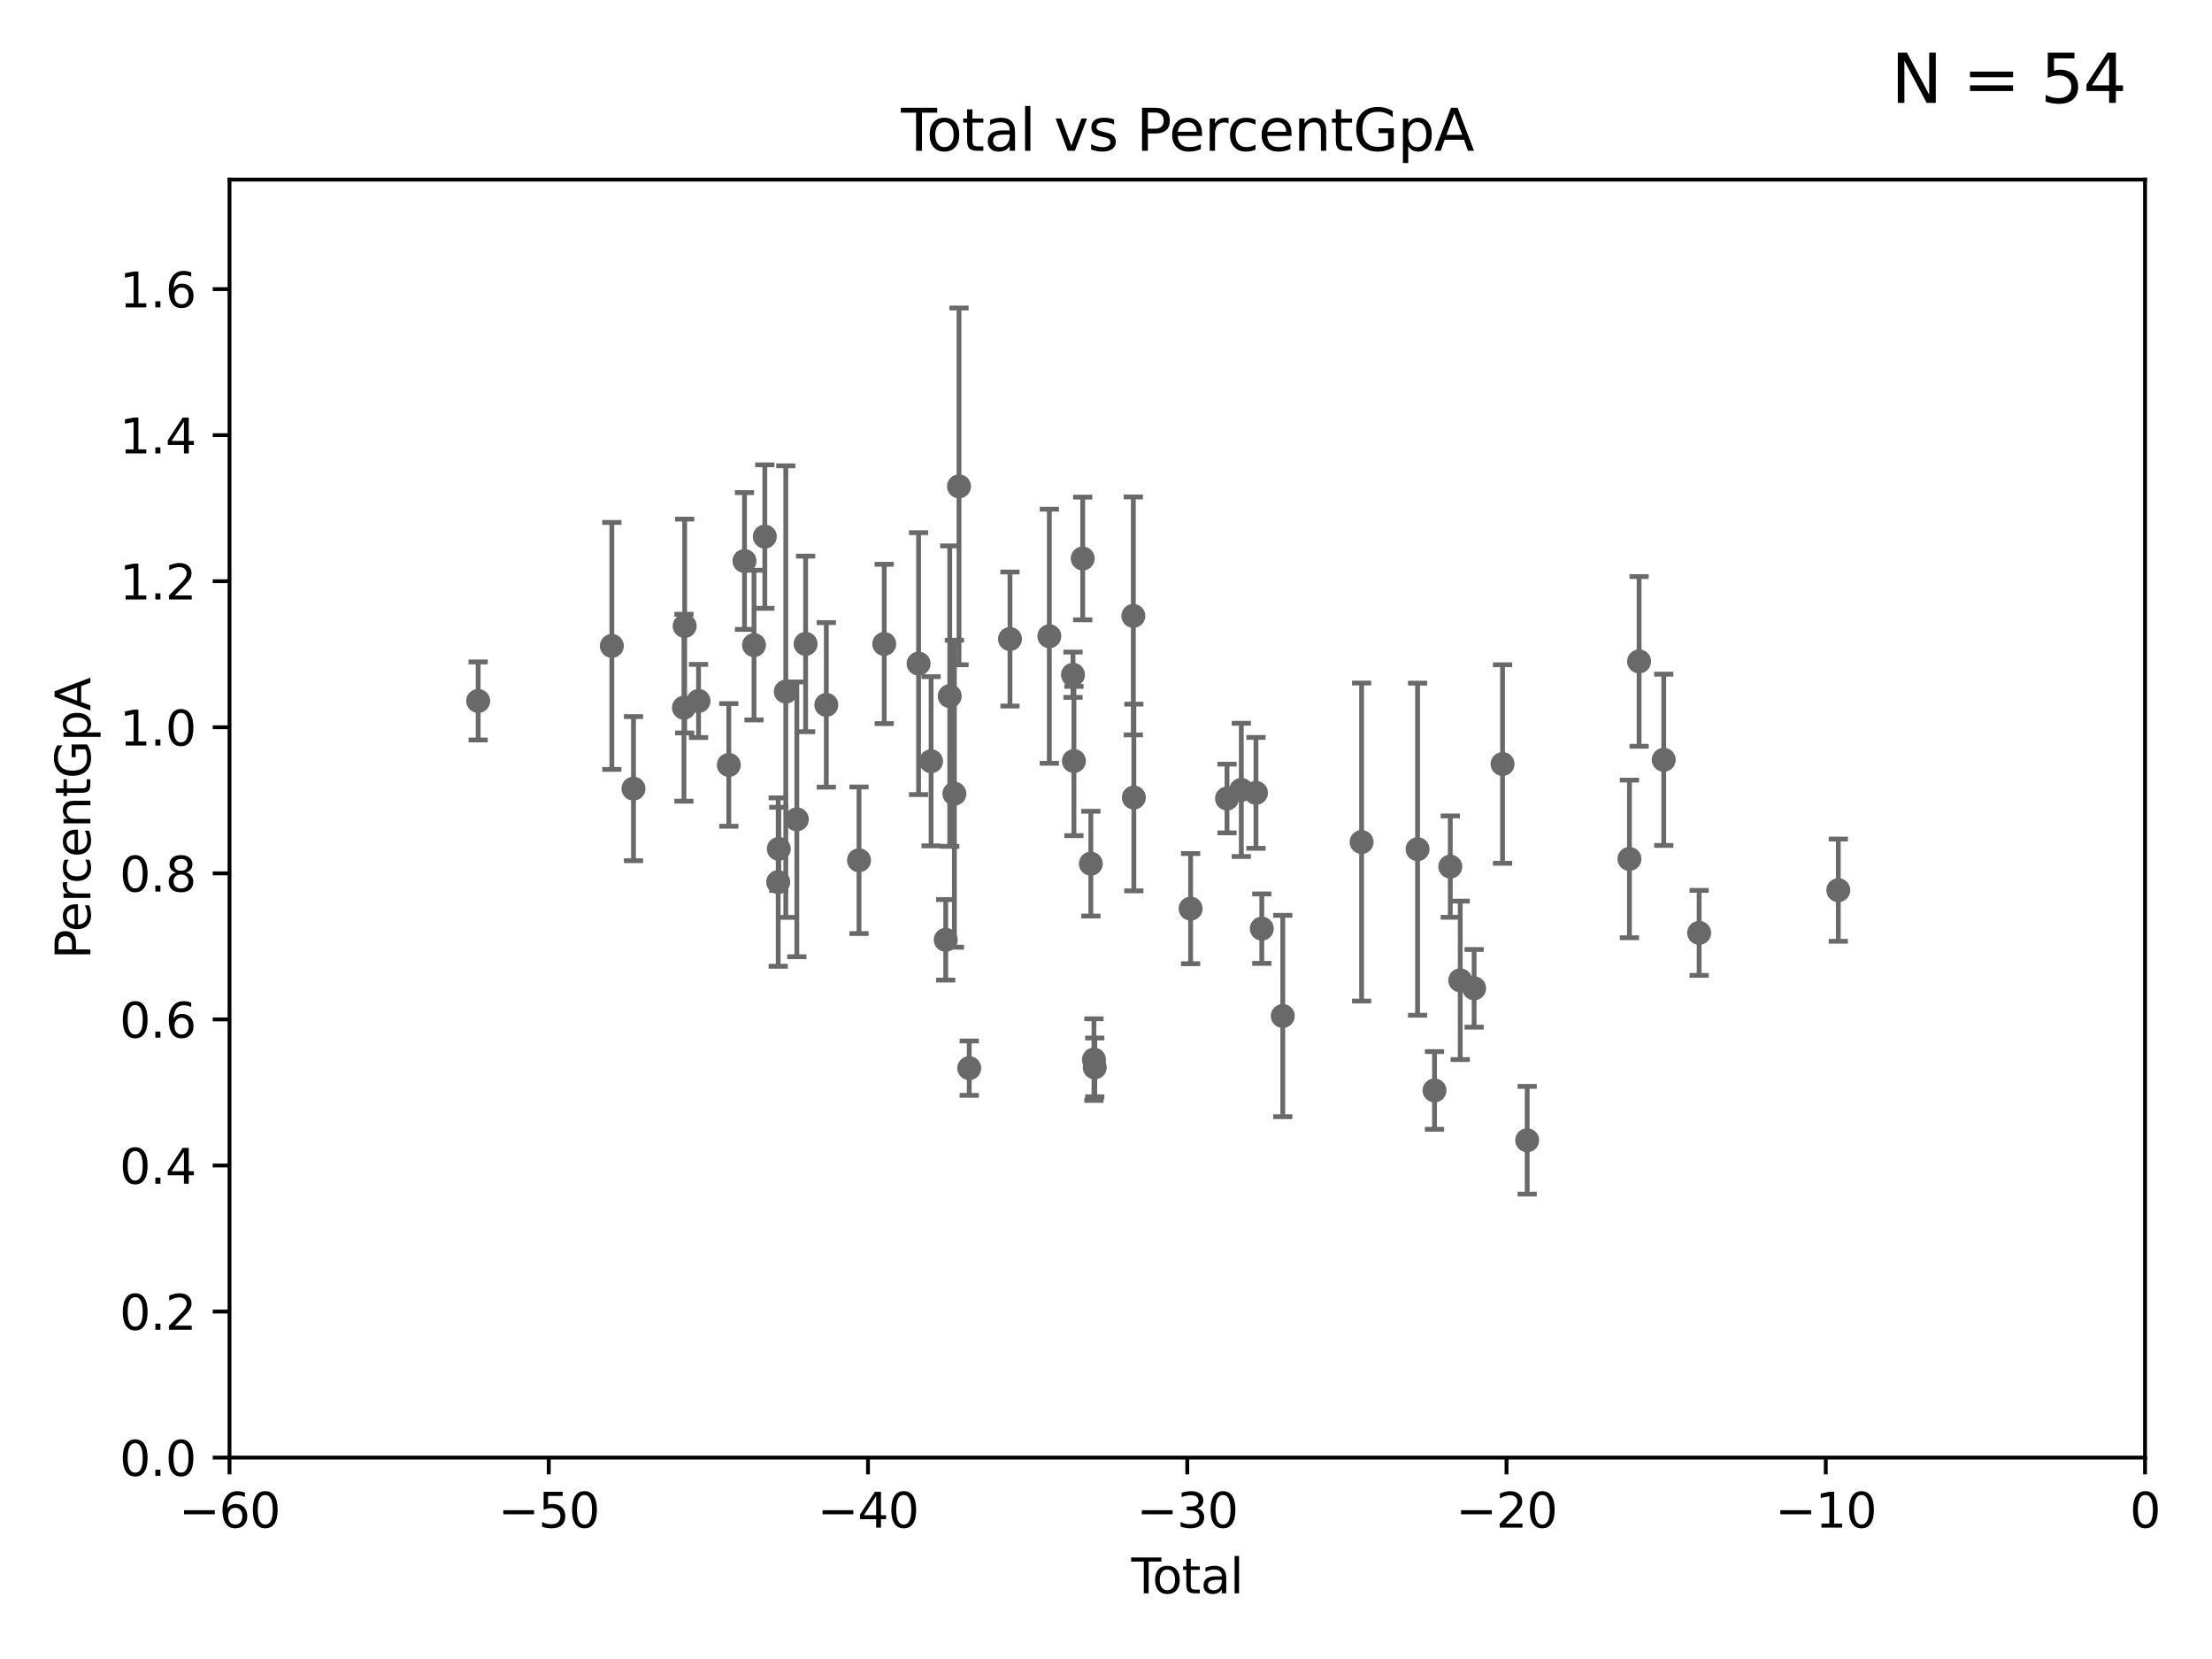 <?xml version="1.0" encoding="utf-8" standalone="no"?>
<!DOCTYPE svg PUBLIC "-//W3C//DTD SVG 1.1//EN"
  "http://www.w3.org/Graphics/SVG/1.1/DTD/svg11.dtd">
<svg xmlns:xlink="http://www.w3.org/1999/xlink" width="460.8pt" height="345.6pt" viewBox="0 0 460.8 345.6" xmlns="http://www.w3.org/2000/svg" version="1.1">
 <defs>
  <style type="text/css">*{stroke-linejoin: round; stroke-linecap: butt}</style>
 </defs>
 <g id="figure_1">
  <g id="patch_1">
   <path d="M 0 345.6 
L 460.8 345.6 
L 460.8 0 
L 0 0 
z
" style="fill: #ffffff"/>
  </g>
  <g id="axes_1">
   <g id="patch_2">
    <path d="M 47.81 303.64 
L 446.85 303.64 
L 446.85 37.411 
L 47.81 37.411 
z
" style="fill: #ffffff"/>
   </g>
   <g id="PathCollection_1">
    <defs>
     <path id="mf6398191bd" d="M 0 1.118 
C 0.297 1.118 0.581 1 0.791 0.791 
C 1 0.581 1.118 0.297 1.118 0 
C 1.118 -0.297 1 -0.581 0.791 -0.791 
C 0.581 -1 0.297 -1.118 0 -1.118 
C -0.297 -1.118 -0.581 -1 -0.791 -0.791 
C -1 -0.581 -1.118 -0.297 -1.118 0 
C -1.118 0.297 -1 0.581 -0.791 0.791 
C -0.581 1 -0.297 1.118 0 1.118 
z
" style="stroke: #696969"/>
    </defs>
    <g clip-path="url(#p5befcfcdd3)">
     <use xlink:href="#mf6398191bd" x="99.609" y="146.023" style="fill: #696969; stroke: #696969"/>
     <use xlink:href="#mf6398191bd" x="218.597" y="132.539" style="fill: #696969; stroke: #696969"/>
     <use xlink:href="#mf6398191bd" x="223.525" y="140.558" style="fill: #696969; stroke: #696969"/>
     <use xlink:href="#mf6398191bd" x="223.717" y="158.536" style="fill: #696969; stroke: #696969"/>
     <use xlink:href="#mf6398191bd" x="225.55" y="116.343" style="fill: #696969; stroke: #696969"/>
     <use xlink:href="#mf6398191bd" x="227.243" y="179.917" style="fill: #696969; stroke: #696969"/>
     <use xlink:href="#mf6398191bd" x="227.89" y="220.733" style="fill: #696969; stroke: #696969"/>
     <use xlink:href="#mf6398191bd" x="228.057" y="222.361" style="fill: #696969; stroke: #696969"/>
     <use xlink:href="#mf6398191bd" x="236.094" y="128.306" style="fill: #696969; stroke: #696969"/>
     <use xlink:href="#mf6398191bd" x="236.201" y="166.136" style="fill: #696969; stroke: #696969"/>
     <use xlink:href="#mf6398191bd" x="382.95" y="185.44" style="fill: #696969; stroke: #696969"/>
     <use xlink:href="#mf6398191bd" x="339.441" y="178.932" style="fill: #696969; stroke: #696969"/>
     <use xlink:href="#mf6398191bd" x="248.025" y="189.289" style="fill: #696969; stroke: #696969"/>
     <use xlink:href="#mf6398191bd" x="318.14" y="237.535" style="fill: #696969; stroke: #696969"/>
     <use xlink:href="#mf6398191bd" x="255.609" y="166.34" style="fill: #696969; stroke: #696969"/>
     <use xlink:href="#mf6398191bd" x="258.586" y="164.549" style="fill: #696969; stroke: #696969"/>
     <use xlink:href="#mf6398191bd" x="261.641" y="165.169" style="fill: #696969; stroke: #696969"/>
     <use xlink:href="#mf6398191bd" x="262.856" y="193.452" style="fill: #696969; stroke: #696969"/>
     <use xlink:href="#mf6398191bd" x="267.225" y="211.651" style="fill: #696969; stroke: #696969"/>
     <use xlink:href="#mf6398191bd" x="313.009" y="159.157" style="fill: #696969; stroke: #696969"/>
     <use xlink:href="#mf6398191bd" x="307.087" y="205.885" style="fill: #696969; stroke: #696969"/>
     <use xlink:href="#mf6398191bd" x="304.195" y="204.223" style="fill: #696969; stroke: #696969"/>
     <use xlink:href="#mf6398191bd" x="302.122" y="180.528" style="fill: #696969; stroke: #696969"/>
     <use xlink:href="#mf6398191bd" x="283.649" y="175.412" style="fill: #696969; stroke: #696969"/>
     <use xlink:href="#mf6398191bd" x="341.455" y="137.784" style="fill: #696969; stroke: #696969"/>
     <use xlink:href="#mf6398191bd" x="295.305" y="176.907" style="fill: #696969; stroke: #696969"/>
     <use xlink:href="#mf6398191bd" x="210.397" y="133.12" style="fill: #696969; stroke: #696969"/>
     <use xlink:href="#mf6398191bd" x="199.778" y="101.32" style="fill: #696969; stroke: #696969"/>
     <use xlink:href="#mf6398191bd" x="127.46" y="134.556" style="fill: #696969; stroke: #696969"/>
     <use xlink:href="#mf6398191bd" x="131.967" y="164.29" style="fill: #696969; stroke: #696969"/>
     <use xlink:href="#mf6398191bd" x="142.477" y="147.43" style="fill: #696969; stroke: #696969"/>
     <use xlink:href="#mf6398191bd" x="142.63" y="130.412" style="fill: #696969; stroke: #696969"/>
     <use xlink:href="#mf6398191bd" x="145.52" y="146.024" style="fill: #696969; stroke: #696969"/>
     <use xlink:href="#mf6398191bd" x="151.826" y="159.35" style="fill: #696969; stroke: #696969"/>
     <use xlink:href="#mf6398191bd" x="155.091" y="116.865" style="fill: #696969; stroke: #696969"/>
     <use xlink:href="#mf6398191bd" x="157.076" y="134.383" style="fill: #696969; stroke: #696969"/>
     <use xlink:href="#mf6398191bd" x="159.326" y="111.783" style="fill: #696969; stroke: #696969"/>
     <use xlink:href="#mf6398191bd" x="162.114" y="183.753" style="fill: #696969; stroke: #696969"/>
     <use xlink:href="#mf6398191bd" x="162.236" y="176.832" style="fill: #696969; stroke: #696969"/>
     <use xlink:href="#mf6398191bd" x="163.697" y="144.077" style="fill: #696969; stroke: #696969"/>
     <use xlink:href="#mf6398191bd" x="165.997" y="170.684" style="fill: #696969; stroke: #696969"/>
     <use xlink:href="#mf6398191bd" x="167.825" y="134.138" style="fill: #696969; stroke: #696969"/>
     <use xlink:href="#mf6398191bd" x="172.138" y="146.84" style="fill: #696969; stroke: #696969"/>
     <use xlink:href="#mf6398191bd" x="178.947" y="179.21" style="fill: #696969; stroke: #696969"/>
     <use xlink:href="#mf6398191bd" x="184.2" y="134.145" style="fill: #696969; stroke: #696969"/>
     <use xlink:href="#mf6398191bd" x="353.963" y="194.335" style="fill: #696969; stroke: #696969"/>
     <use xlink:href="#mf6398191bd" x="191.357" y="138.247" style="fill: #696969; stroke: #696969"/>
     <use xlink:href="#mf6398191bd" x="346.588" y="158.28" style="fill: #696969; stroke: #696969"/>
     <use xlink:href="#mf6398191bd" x="193.963" y="158.583" style="fill: #696969; stroke: #696969"/>
     <use xlink:href="#mf6398191bd" x="197.012" y="195.783" style="fill: #696969; stroke: #696969"/>
     <use xlink:href="#mf6398191bd" x="197.85" y="145.015" style="fill: #696969; stroke: #696969"/>
     <use xlink:href="#mf6398191bd" x="198.819" y="165.344" style="fill: #696969; stroke: #696969"/>
     <use xlink:href="#mf6398191bd" x="201.91" y="222.514" style="fill: #696969; stroke: #696969"/>
     <use xlink:href="#mf6398191bd" x="298.837" y="227.157" style="fill: #696969; stroke: #696969"/>
    </g>
   </g>
   <g id="matplotlib.axis_1">
    <g id="xtick_1">
     <g id="line2d_1">
      <defs>
       <path id="m20ddd82c49" d="M 0 0 
L 0 3.5 
" style="stroke: #000000; stroke-width: 0.8"/>
      </defs>
      <g>
       <use xlink:href="#m20ddd82c49" x="47.81" y="303.64" style="stroke: #000000; stroke-width: 0.8"/>
      </g>
     </g>
     <g id="text_1">
      <!-- −60 -->
      <g transform="translate(37.258 318.238)scale(0.1 -0.1)">
       <defs>
        <path id="DejaVuSans-2212" d="M 678 2272 
L 4684 2272 
L 4684 1741 
L 678 1741 
L 678 2272 
z
" transform="scale(0.016)"/>
        <path id="DejaVuSans-36" d="M 2113 2584 
Q 1688 2584 1439 2293 
Q 1191 2003 1191 1497 
Q 1191 994 1439 701 
Q 1688 409 2113 409 
Q 2538 409 2786 701 
Q 3034 994 3034 1497 
Q 3034 2003 2786 2293 
Q 2538 2584 2113 2584 
z
M 3366 4563 
L 3366 3988 
Q 3128 4100 2886 4159 
Q 2644 4219 2406 4219 
Q 1781 4219 1451 3797 
Q 1122 3375 1075 2522 
Q 1259 2794 1537 2939 
Q 1816 3084 2150 3084 
Q 2853 3084 3261 2657 
Q 3669 2231 3669 1497 
Q 3669 778 3244 343 
Q 2819 -91 2113 -91 
Q 1303 -91 875 529 
Q 447 1150 447 2328 
Q 447 3434 972 4092 
Q 1497 4750 2381 4750 
Q 2619 4750 2861 4703 
Q 3103 4656 3366 4563 
z
" transform="scale(0.016)"/>
        <path id="DejaVuSans-30" d="M 2034 4250 
Q 1547 4250 1301 3770 
Q 1056 3291 1056 2328 
Q 1056 1369 1301 889 
Q 1547 409 2034 409 
Q 2525 409 2770 889 
Q 3016 1369 3016 2328 
Q 3016 3291 2770 3770 
Q 2525 4250 2034 4250 
z
M 2034 4750 
Q 2819 4750 3233 4129 
Q 3647 3509 3647 2328 
Q 3647 1150 3233 529 
Q 2819 -91 2034 -91 
Q 1250 -91 836 529 
Q 422 1150 422 2328 
Q 422 3509 836 4129 
Q 1250 4750 2034 4750 
z
" transform="scale(0.016)"/>
       </defs>
       <use xlink:href="#DejaVuSans-2212"/>
       <use xlink:href="#DejaVuSans-36" x="83.789"/>
       <use xlink:href="#DejaVuSans-30" x="147.412"/>
      </g>
     </g>
    </g>
    <g id="xtick_2">
     <g id="line2d_2">
      <g>
       <use xlink:href="#m20ddd82c49" x="114.317" y="303.64" style="stroke: #000000; stroke-width: 0.8"/>
      </g>
     </g>
     <g id="text_2">
      <!-- −50 -->
      <g transform="translate(103.764 318.238)scale(0.1 -0.1)">
       <defs>
        <path id="DejaVuSans-35" d="M 691 4666 
L 3169 4666 
L 3169 4134 
L 1269 4134 
L 1269 2991 
Q 1406 3038 1543 3061 
Q 1681 3084 1819 3084 
Q 2600 3084 3056 2656 
Q 3513 2228 3513 1497 
Q 3513 744 3044 326 
Q 2575 -91 1722 -91 
Q 1428 -91 1123 -41 
Q 819 9 494 109 
L 494 744 
Q 775 591 1075 516 
Q 1375 441 1709 441 
Q 2250 441 2565 725 
Q 2881 1009 2881 1497 
Q 2881 1984 2565 2268 
Q 2250 2553 1709 2553 
Q 1456 2553 1204 2497 
Q 953 2441 691 2322 
L 691 4666 
z
" transform="scale(0.016)"/>
       </defs>
       <use xlink:href="#DejaVuSans-2212"/>
       <use xlink:href="#DejaVuSans-35" x="83.789"/>
       <use xlink:href="#DejaVuSans-30" x="147.412"/>
      </g>
     </g>
    </g>
    <g id="xtick_3">
     <g id="line2d_3">
      <g>
       <use xlink:href="#m20ddd82c49" x="180.823" y="303.64" style="stroke: #000000; stroke-width: 0.8"/>
      </g>
     </g>
     <g id="text_3">
      <!-- −40 -->
      <g transform="translate(170.271 318.238)scale(0.1 -0.1)">
       <defs>
        <path id="DejaVuSans-34" d="M 2419 4116 
L 825 1625 
L 2419 1625 
L 2419 4116 
z
M 2253 4666 
L 3047 4666 
L 3047 1625 
L 3713 1625 
L 3713 1100 
L 3047 1100 
L 3047 0 
L 2419 0 
L 2419 1100 
L 313 1100 
L 313 1709 
L 2253 4666 
z
" transform="scale(0.016)"/>
       </defs>
       <use xlink:href="#DejaVuSans-2212"/>
       <use xlink:href="#DejaVuSans-34" x="83.789"/>
       <use xlink:href="#DejaVuSans-30" x="147.412"/>
      </g>
     </g>
    </g>
    <g id="xtick_4">
     <g id="line2d_4">
      <g>
       <use xlink:href="#m20ddd82c49" x="247.33" y="303.64" style="stroke: #000000; stroke-width: 0.8"/>
      </g>
     </g>
     <g id="text_4">
      <!-- −30 -->
      <g transform="translate(236.778 318.238)scale(0.1 -0.1)">
       <defs>
        <path id="DejaVuSans-33" d="M 2597 2516 
Q 3050 2419 3304 2112 
Q 3559 1806 3559 1356 
Q 3559 666 3084 287 
Q 2609 -91 1734 -91 
Q 1441 -91 1130 -33 
Q 819 25 488 141 
L 488 750 
Q 750 597 1062 519 
Q 1375 441 1716 441 
Q 2309 441 2620 675 
Q 2931 909 2931 1356 
Q 2931 1769 2642 2001 
Q 2353 2234 1838 2234 
L 1294 2234 
L 1294 2753 
L 1863 2753 
Q 2328 2753 2575 2939 
Q 2822 3125 2822 3475 
Q 2822 3834 2567 4026 
Q 2313 4219 1838 4219 
Q 1578 4219 1281 4162 
Q 984 4106 628 3988 
L 628 4550 
Q 988 4650 1302 4700 
Q 1616 4750 1894 4750 
Q 2613 4750 3031 4423 
Q 3450 4097 3450 3541 
Q 3450 3153 3228 2886 
Q 3006 2619 2597 2516 
z
" transform="scale(0.016)"/>
       </defs>
       <use xlink:href="#DejaVuSans-2212"/>
       <use xlink:href="#DejaVuSans-33" x="83.789"/>
       <use xlink:href="#DejaVuSans-30" x="147.412"/>
      </g>
     </g>
    </g>
    <g id="xtick_5">
     <g id="line2d_5">
      <g>
       <use xlink:href="#m20ddd82c49" x="313.837" y="303.64" style="stroke: #000000; stroke-width: 0.8"/>
      </g>
     </g>
     <g id="text_5">
      <!-- −20 -->
      <g transform="translate(303.284 318.238)scale(0.1 -0.1)">
       <defs>
        <path id="DejaVuSans-32" d="M 1228 531 
L 3431 531 
L 3431 0 
L 469 0 
L 469 531 
Q 828 903 1448 1529 
Q 2069 2156 2228 2338 
Q 2531 2678 2651 2914 
Q 2772 3150 2772 3378 
Q 2772 3750 2511 3984 
Q 2250 4219 1831 4219 
Q 1534 4219 1204 4116 
Q 875 4013 500 3803 
L 500 4441 
Q 881 4594 1212 4672 
Q 1544 4750 1819 4750 
Q 2544 4750 2975 4387 
Q 3406 4025 3406 3419 
Q 3406 3131 3298 2873 
Q 3191 2616 2906 2266 
Q 2828 2175 2409 1742 
Q 1991 1309 1228 531 
z
" transform="scale(0.016)"/>
       </defs>
       <use xlink:href="#DejaVuSans-2212"/>
       <use xlink:href="#DejaVuSans-32" x="83.789"/>
       <use xlink:href="#DejaVuSans-30" x="147.412"/>
      </g>
     </g>
    </g>
    <g id="xtick_6">
     <g id="line2d_6">
      <g>
       <use xlink:href="#m20ddd82c49" x="380.343" y="303.64" style="stroke: #000000; stroke-width: 0.8"/>
      </g>
     </g>
     <g id="text_6">
      <!-- −10 -->
      <g transform="translate(369.791 318.238)scale(0.1 -0.1)">
       <defs>
        <path id="DejaVuSans-31" d="M 794 531 
L 1825 531 
L 1825 4091 
L 703 3866 
L 703 4441 
L 1819 4666 
L 2450 4666 
L 2450 531 
L 3481 531 
L 3481 0 
L 794 0 
L 794 531 
z
" transform="scale(0.016)"/>
       </defs>
       <use xlink:href="#DejaVuSans-2212"/>
       <use xlink:href="#DejaVuSans-31" x="83.789"/>
       <use xlink:href="#DejaVuSans-30" x="147.412"/>
      </g>
     </g>
    </g>
    <g id="xtick_7">
     <g id="line2d_7">
      <g>
       <use xlink:href="#m20ddd82c49" x="446.85" y="303.64" style="stroke: #000000; stroke-width: 0.8"/>
      </g>
     </g>
     <g id="text_7">
      <!-- 0 -->
      <g transform="translate(443.669 318.238)scale(0.1 -0.1)">
       <use xlink:href="#DejaVuSans-30"/>
      </g>
     </g>
    </g>
    <g id="text_8">
     <!-- Total -->
     <g transform="translate(235.653 331.917)scale(0.1 -0.1)">
      <defs>
       <path id="DejaVuSans-54" d="M -19 4666 
L 3928 4666 
L 3928 4134 
L 2272 4134 
L 2272 0 
L 1638 0 
L 1638 4134 
L -19 4134 
L -19 4666 
z
" transform="scale(0.016)"/>
       <path id="DejaVuSans-6f" d="M 1959 3097 
Q 1497 3097 1228 2736 
Q 959 2375 959 1747 
Q 959 1119 1226 758 
Q 1494 397 1959 397 
Q 2419 397 2687 759 
Q 2956 1122 2956 1747 
Q 2956 2369 2687 2733 
Q 2419 3097 1959 3097 
z
M 1959 3584 
Q 2709 3584 3137 3096 
Q 3566 2609 3566 1747 
Q 3566 888 3137 398 
Q 2709 -91 1959 -91 
Q 1206 -91 779 398 
Q 353 888 353 1747 
Q 353 2609 779 3096 
Q 1206 3584 1959 3584 
z
" transform="scale(0.016)"/>
       <path id="DejaVuSans-74" d="M 1172 4494 
L 1172 3500 
L 2356 3500 
L 2356 3053 
L 1172 3053 
L 1172 1153 
Q 1172 725 1289 603 
Q 1406 481 1766 481 
L 2356 481 
L 2356 0 
L 1766 0 
Q 1100 0 847 248 
Q 594 497 594 1153 
L 594 3053 
L 172 3053 
L 172 3500 
L 594 3500 
L 594 4494 
L 1172 4494 
z
" transform="scale(0.016)"/>
       <path id="DejaVuSans-61" d="M 2194 1759 
Q 1497 1759 1228 1600 
Q 959 1441 959 1056 
Q 959 750 1161 570 
Q 1363 391 1709 391 
Q 2188 391 2477 730 
Q 2766 1069 2766 1631 
L 2766 1759 
L 2194 1759 
z
M 3341 1997 
L 3341 0 
L 2766 0 
L 2766 531 
Q 2569 213 2275 61 
Q 1981 -91 1556 -91 
Q 1019 -91 701 211 
Q 384 513 384 1019 
Q 384 1609 779 1909 
Q 1175 2209 1959 2209 
L 2766 2209 
L 2766 2266 
Q 2766 2663 2505 2880 
Q 2244 3097 1772 3097 
Q 1472 3097 1187 3025 
Q 903 2953 641 2809 
L 641 3341 
Q 956 3463 1253 3523 
Q 1550 3584 1831 3584 
Q 2591 3584 2966 3190 
Q 3341 2797 3341 1997 
z
" transform="scale(0.016)"/>
       <path id="DejaVuSans-6c" d="M 603 4863 
L 1178 4863 
L 1178 0 
L 603 0 
L 603 4863 
z
" transform="scale(0.016)"/>
      </defs>
      <use xlink:href="#DejaVuSans-54"/>
      <use xlink:href="#DejaVuSans-6f" x="44.084"/>
      <use xlink:href="#DejaVuSans-74" x="105.266"/>
      <use xlink:href="#DejaVuSans-61" x="144.475"/>
      <use xlink:href="#DejaVuSans-6c" x="205.754"/>
     </g>
    </g>
   </g>
   <g id="matplotlib.axis_2">
    <g id="ytick_1">
     <g id="line2d_8">
      <defs>
       <path id="m30ce198009" d="M 0 0 
L -3.5 0 
" style="stroke: #000000; stroke-width: 0.8"/>
      </defs>
      <g>
       <use xlink:href="#m30ce198009" x="47.81" y="303.64" style="stroke: #000000; stroke-width: 0.8"/>
      </g>
     </g>
     <g id="text_9">
      <!-- 0.0 -->
      <g transform="translate(24.907 307.439)scale(0.1 -0.1)">
       <defs>
        <path id="DejaVuSans-2e" d="M 684 794 
L 1344 794 
L 1344 0 
L 684 0 
L 684 794 
z
" transform="scale(0.016)"/>
       </defs>
       <use xlink:href="#DejaVuSans-30"/>
       <use xlink:href="#DejaVuSans-2e" x="63.623"/>
       <use xlink:href="#DejaVuSans-30" x="95.41"/>
      </g>
     </g>
    </g>
    <g id="ytick_2">
     <g id="line2d_9">
      <g>
       <use xlink:href="#m30ce198009" x="47.81" y="273.214" style="stroke: #000000; stroke-width: 0.8"/>
      </g>
     </g>
     <g id="text_10">
      <!-- 0.2 -->
      <g transform="translate(24.907 277.013)scale(0.1 -0.1)">
       <use xlink:href="#DejaVuSans-30"/>
       <use xlink:href="#DejaVuSans-2e" x="63.623"/>
       <use xlink:href="#DejaVuSans-32" x="95.41"/>
      </g>
     </g>
    </g>
    <g id="ytick_3">
     <g id="line2d_10">
      <g>
       <use xlink:href="#m30ce198009" x="47.81" y="242.788" style="stroke: #000000; stroke-width: 0.8"/>
      </g>
     </g>
     <g id="text_11">
      <!-- 0.4 -->
      <g transform="translate(24.907 246.587)scale(0.1 -0.1)">
       <use xlink:href="#DejaVuSans-30"/>
       <use xlink:href="#DejaVuSans-2e" x="63.623"/>
       <use xlink:href="#DejaVuSans-34" x="95.41"/>
      </g>
     </g>
    </g>
    <g id="ytick_4">
     <g id="line2d_11">
      <g>
       <use xlink:href="#m30ce198009" x="47.81" y="212.362" style="stroke: #000000; stroke-width: 0.8"/>
      </g>
     </g>
     <g id="text_12">
      <!-- 0.6 -->
      <g transform="translate(24.907 216.161)scale(0.1 -0.1)">
       <use xlink:href="#DejaVuSans-30"/>
       <use xlink:href="#DejaVuSans-2e" x="63.623"/>
       <use xlink:href="#DejaVuSans-36" x="95.41"/>
      </g>
     </g>
    </g>
    <g id="ytick_5">
     <g id="line2d_12">
      <g>
       <use xlink:href="#m30ce198009" x="47.81" y="181.935" style="stroke: #000000; stroke-width: 0.8"/>
      </g>
     </g>
     <g id="text_13">
      <!-- 0.8 -->
      <g transform="translate(24.907 185.735)scale(0.1 -0.1)">
       <defs>
        <path id="DejaVuSans-38" d="M 2034 2216 
Q 1584 2216 1326 1975 
Q 1069 1734 1069 1313 
Q 1069 891 1326 650 
Q 1584 409 2034 409 
Q 2484 409 2743 651 
Q 3003 894 3003 1313 
Q 3003 1734 2745 1975 
Q 2488 2216 2034 2216 
z
M 1403 2484 
Q 997 2584 770 2862 
Q 544 3141 544 3541 
Q 544 4100 942 4425 
Q 1341 4750 2034 4750 
Q 2731 4750 3128 4425 
Q 3525 4100 3525 3541 
Q 3525 3141 3298 2862 
Q 3072 2584 2669 2484 
Q 3125 2378 3379 2068 
Q 3634 1759 3634 1313 
Q 3634 634 3220 271 
Q 2806 -91 2034 -91 
Q 1263 -91 848 271 
Q 434 634 434 1313 
Q 434 1759 690 2068 
Q 947 2378 1403 2484 
z
M 1172 3481 
Q 1172 3119 1398 2916 
Q 1625 2713 2034 2713 
Q 2441 2713 2670 2916 
Q 2900 3119 2900 3481 
Q 2900 3844 2670 4047 
Q 2441 4250 2034 4250 
Q 1625 4250 1398 4047 
Q 1172 3844 1172 3481 
z
" transform="scale(0.016)"/>
       </defs>
       <use xlink:href="#DejaVuSans-30"/>
       <use xlink:href="#DejaVuSans-2e" x="63.623"/>
       <use xlink:href="#DejaVuSans-38" x="95.41"/>
      </g>
     </g>
    </g>
    <g id="ytick_6">
     <g id="line2d_13">
      <g>
       <use xlink:href="#m30ce198009" x="47.81" y="151.509" style="stroke: #000000; stroke-width: 0.8"/>
      </g>
     </g>
     <g id="text_14">
      <!-- 1.0 -->
      <g transform="translate(24.907 155.308)scale(0.1 -0.1)">
       <use xlink:href="#DejaVuSans-31"/>
       <use xlink:href="#DejaVuSans-2e" x="63.623"/>
       <use xlink:href="#DejaVuSans-30" x="95.41"/>
      </g>
     </g>
    </g>
    <g id="ytick_7">
     <g id="line2d_14">
      <g>
       <use xlink:href="#m30ce198009" x="47.81" y="121.083" style="stroke: #000000; stroke-width: 0.8"/>
      </g>
     </g>
     <g id="text_15">
      <!-- 1.2 -->
      <g transform="translate(24.907 124.882)scale(0.1 -0.1)">
       <use xlink:href="#DejaVuSans-31"/>
       <use xlink:href="#DejaVuSans-2e" x="63.623"/>
       <use xlink:href="#DejaVuSans-32" x="95.41"/>
      </g>
     </g>
    </g>
    <g id="ytick_8">
     <g id="line2d_15">
      <g>
       <use xlink:href="#m30ce198009" x="47.81" y="90.657" style="stroke: #000000; stroke-width: 0.8"/>
      </g>
     </g>
     <g id="text_16">
      <!-- 1.4 -->
      <g transform="translate(24.907 94.456)scale(0.1 -0.1)">
       <use xlink:href="#DejaVuSans-31"/>
       <use xlink:href="#DejaVuSans-2e" x="63.623"/>
       <use xlink:href="#DejaVuSans-34" x="95.41"/>
      </g>
     </g>
    </g>
    <g id="ytick_9">
     <g id="line2d_16">
      <g>
       <use xlink:href="#m30ce198009" x="47.81" y="60.231" style="stroke: #000000; stroke-width: 0.8"/>
      </g>
     </g>
     <g id="text_17">
      <!-- 1.6 -->
      <g transform="translate(24.907 64.03)scale(0.1 -0.1)">
       <use xlink:href="#DejaVuSans-31"/>
       <use xlink:href="#DejaVuSans-2e" x="63.623"/>
       <use xlink:href="#DejaVuSans-36" x="95.41"/>
      </g>
     </g>
    </g>
    <g id="text_18">
     <!-- PercentGpA -->
     <g transform="translate(18.827 199.802)rotate(-90)scale(0.1 -0.1)">
      <defs>
       <path id="DejaVuSans-50" d="M 1259 4147 
L 1259 2394 
L 2053 2394 
Q 2494 2394 2734 2622 
Q 2975 2850 2975 3272 
Q 2975 3691 2734 3919 
Q 2494 4147 2053 4147 
L 1259 4147 
z
M 628 4666 
L 2053 4666 
Q 2838 4666 3239 4311 
Q 3641 3956 3641 3272 
Q 3641 2581 3239 2228 
Q 2838 1875 2053 1875 
L 1259 1875 
L 1259 0 
L 628 0 
L 628 4666 
z
" transform="scale(0.016)"/>
       <path id="DejaVuSans-65" d="M 3597 1894 
L 3597 1613 
L 953 1613 
Q 991 1019 1311 708 
Q 1631 397 2203 397 
Q 2534 397 2845 478 
Q 3156 559 3463 722 
L 3463 178 
Q 3153 47 2828 -22 
Q 2503 -91 2169 -91 
Q 1331 -91 842 396 
Q 353 884 353 1716 
Q 353 2575 817 3079 
Q 1281 3584 2069 3584 
Q 2775 3584 3186 3129 
Q 3597 2675 3597 1894 
z
M 3022 2063 
Q 3016 2534 2758 2815 
Q 2500 3097 2075 3097 
Q 1594 3097 1305 2825 
Q 1016 2553 972 2059 
L 3022 2063 
z
" transform="scale(0.016)"/>
       <path id="DejaVuSans-72" d="M 2631 2963 
Q 2534 3019 2420 3045 
Q 2306 3072 2169 3072 
Q 1681 3072 1420 2755 
Q 1159 2438 1159 1844 
L 1159 0 
L 581 0 
L 581 3500 
L 1159 3500 
L 1159 2956 
Q 1341 3275 1631 3429 
Q 1922 3584 2338 3584 
Q 2397 3584 2469 3576 
Q 2541 3569 2628 3553 
L 2631 2963 
z
" transform="scale(0.016)"/>
       <path id="DejaVuSans-63" d="M 3122 3366 
L 3122 2828 
Q 2878 2963 2633 3030 
Q 2388 3097 2138 3097 
Q 1578 3097 1268 2742 
Q 959 2388 959 1747 
Q 959 1106 1268 751 
Q 1578 397 2138 397 
Q 2388 397 2633 464 
Q 2878 531 3122 666 
L 3122 134 
Q 2881 22 2623 -34 
Q 2366 -91 2075 -91 
Q 1284 -91 818 406 
Q 353 903 353 1747 
Q 353 2603 823 3093 
Q 1294 3584 2113 3584 
Q 2378 3584 2631 3529 
Q 2884 3475 3122 3366 
z
" transform="scale(0.016)"/>
       <path id="DejaVuSans-6e" d="M 3513 2113 
L 3513 0 
L 2938 0 
L 2938 2094 
Q 2938 2591 2744 2837 
Q 2550 3084 2163 3084 
Q 1697 3084 1428 2787 
Q 1159 2491 1159 1978 
L 1159 0 
L 581 0 
L 581 3500 
L 1159 3500 
L 1159 2956 
Q 1366 3272 1645 3428 
Q 1925 3584 2291 3584 
Q 2894 3584 3203 3211 
Q 3513 2838 3513 2113 
z
" transform="scale(0.016)"/>
       <path id="DejaVuSans-47" d="M 3809 666 
L 3809 1919 
L 2778 1919 
L 2778 2438 
L 4434 2438 
L 4434 434 
Q 4069 175 3628 42 
Q 3188 -91 2688 -91 
Q 1594 -91 976 548 
Q 359 1188 359 2328 
Q 359 3472 976 4111 
Q 1594 4750 2688 4750 
Q 3144 4750 3555 4637 
Q 3966 4525 4313 4306 
L 4313 3634 
Q 3963 3931 3569 4081 
Q 3175 4231 2741 4231 
Q 1884 4231 1454 3753 
Q 1025 3275 1025 2328 
Q 1025 1384 1454 906 
Q 1884 428 2741 428 
Q 3075 428 3337 486 
Q 3600 544 3809 666 
z
" transform="scale(0.016)"/>
       <path id="DejaVuSans-70" d="M 1159 525 
L 1159 -1331 
L 581 -1331 
L 581 3500 
L 1159 3500 
L 1159 2969 
Q 1341 3281 1617 3432 
Q 1894 3584 2278 3584 
Q 2916 3584 3314 3078 
Q 3713 2572 3713 1747 
Q 3713 922 3314 415 
Q 2916 -91 2278 -91 
Q 1894 -91 1617 61 
Q 1341 213 1159 525 
z
M 3116 1747 
Q 3116 2381 2855 2742 
Q 2594 3103 2138 3103 
Q 1681 3103 1420 2742 
Q 1159 2381 1159 1747 
Q 1159 1113 1420 752 
Q 1681 391 2138 391 
Q 2594 391 2855 752 
Q 3116 1113 3116 1747 
z
" transform="scale(0.016)"/>
       <path id="DejaVuSans-41" d="M 2188 4044 
L 1331 1722 
L 3047 1722 
L 2188 4044 
z
M 1831 4666 
L 2547 4666 
L 4325 0 
L 3669 0 
L 3244 1197 
L 1141 1197 
L 716 0 
L 50 0 
L 1831 4666 
z
" transform="scale(0.016)"/>
      </defs>
      <use xlink:href="#DejaVuSans-50"/>
      <use xlink:href="#DejaVuSans-65" x="56.678"/>
      <use xlink:href="#DejaVuSans-72" x="118.201"/>
      <use xlink:href="#DejaVuSans-63" x="157.064"/>
      <use xlink:href="#DejaVuSans-65" x="212.045"/>
      <use xlink:href="#DejaVuSans-6e" x="273.568"/>
      <use xlink:href="#DejaVuSans-74" x="336.947"/>
      <use xlink:href="#DejaVuSans-47" x="376.156"/>
      <use xlink:href="#DejaVuSans-70" x="453.646"/>
      <use xlink:href="#DejaVuSans-41" x="517.123"/>
     </g>
    </g>
   </g>
   <g id="LineCollection_1">
    <path d="M 99.609 154.149 
L 99.609 137.897 
" clip-path="url(#p5befcfcdd3)" style="fill: none; stroke: #696969"/>
    <path d="M 218.597 158.999 
L 218.597 106.079 
" clip-path="url(#p5befcfcdd3)" style="fill: none; stroke: #696969"/>
    <path d="M 223.525 145.275 
L 223.525 135.842 
" clip-path="url(#p5befcfcdd3)" style="fill: none; stroke: #696969"/>
    <path d="M 223.717 174.083 
L 223.717 142.99 
" clip-path="url(#p5befcfcdd3)" style="fill: none; stroke: #696969"/>
    <path d="M 225.55 129.124 
L 225.55 103.562 
" clip-path="url(#p5befcfcdd3)" style="fill: none; stroke: #696969"/>
    <path d="M 227.243 190.828 
L 227.243 169.005 
" clip-path="url(#p5befcfcdd3)" style="fill: none; stroke: #696969"/>
    <path d="M 227.89 229.234 
L 227.89 212.232 
" clip-path="url(#p5befcfcdd3)" style="fill: none; stroke: #696969"/>
    <path d="M 228.057 228.483 
L 228.057 216.24 
" clip-path="url(#p5befcfcdd3)" style="fill: none; stroke: #696969"/>
    <path d="M 236.094 153.087 
L 236.094 103.525 
" clip-path="url(#p5befcfcdd3)" style="fill: none; stroke: #696969"/>
    <path d="M 236.201 185.583 
L 236.201 146.69 
" clip-path="url(#p5befcfcdd3)" style="fill: none; stroke: #696969"/>
    <path d="M 382.95 196.087 
L 382.95 174.793 
" clip-path="url(#p5befcfcdd3)" style="fill: none; stroke: #696969"/>
    <path d="M 339.441 195.35 
L 339.441 162.514 
" clip-path="url(#p5befcfcdd3)" style="fill: none; stroke: #696969"/>
    <path d="M 248.025 200.762 
L 248.025 177.817 
" clip-path="url(#p5befcfcdd3)" style="fill: none; stroke: #696969"/>
    <path d="M 318.14 248.756 
L 318.14 226.314 
" clip-path="url(#p5befcfcdd3)" style="fill: none; stroke: #696969"/>
    <path d="M 255.609 173.498 
L 255.609 159.183 
" clip-path="url(#p5befcfcdd3)" style="fill: none; stroke: #696969"/>
    <path d="M 258.586 178.424 
L 258.586 150.673 
" clip-path="url(#p5befcfcdd3)" style="fill: none; stroke: #696969"/>
    <path d="M 261.641 176.716 
L 261.641 153.622 
" clip-path="url(#p5befcfcdd3)" style="fill: none; stroke: #696969"/>
    <path d="M 262.856 200.689 
L 262.856 186.216 
" clip-path="url(#p5befcfcdd3)" style="fill: none; stroke: #696969"/>
    <path d="M 267.225 232.624 
L 267.225 190.678 
" clip-path="url(#p5befcfcdd3)" style="fill: none; stroke: #696969"/>
    <path d="M 313.009 179.834 
L 313.009 138.48 
" clip-path="url(#p5befcfcdd3)" style="fill: none; stroke: #696969"/>
    <path d="M 307.087 213.979 
L 307.087 197.792 
" clip-path="url(#p5befcfcdd3)" style="fill: none; stroke: #696969"/>
    <path d="M 304.195 220.726 
L 304.195 187.719 
" clip-path="url(#p5befcfcdd3)" style="fill: none; stroke: #696969"/>
    <path d="M 302.122 191.081 
L 302.122 169.975 
" clip-path="url(#p5befcfcdd3)" style="fill: none; stroke: #696969"/>
    <path d="M 283.649 208.531 
L 283.649 142.292 
" clip-path="url(#p5befcfcdd3)" style="fill: none; stroke: #696969"/>
    <path d="M 341.455 155.463 
L 341.455 120.106 
" clip-path="url(#p5befcfcdd3)" style="fill: none; stroke: #696969"/>
    <path d="M 295.305 211.498 
L 295.305 142.316 
" clip-path="url(#p5befcfcdd3)" style="fill: none; stroke: #696969"/>
    <path d="M 210.397 147.079 
L 210.397 119.161 
" clip-path="url(#p5befcfcdd3)" style="fill: none; stroke: #696969"/>
    <path d="M 199.778 138.481 
L 199.778 64.16 
" clip-path="url(#p5befcfcdd3)" style="fill: none; stroke: #696969"/>
    <path d="M 127.46 160.277 
L 127.46 108.836 
" clip-path="url(#p5befcfcdd3)" style="fill: none; stroke: #696969"/>
    <path d="M 131.967 179.301 
L 131.967 149.28 
" clip-path="url(#p5befcfcdd3)" style="fill: none; stroke: #696969"/>
    <path d="M 142.477 166.895 
L 142.477 127.964 
" clip-path="url(#p5befcfcdd3)" style="fill: none; stroke: #696969"/>
    <path d="M 142.63 152.681 
L 142.63 108.142 
" clip-path="url(#p5befcfcdd3)" style="fill: none; stroke: #696969"/>
    <path d="M 145.52 153.644 
L 145.52 138.405 
" clip-path="url(#p5befcfcdd3)" style="fill: none; stroke: #696969"/>
    <path d="M 151.826 172.123 
L 151.826 146.578 
" clip-path="url(#p5befcfcdd3)" style="fill: none; stroke: #696969"/>
    <path d="M 155.091 131.113 
L 155.091 102.616 
" clip-path="url(#p5befcfcdd3)" style="fill: none; stroke: #696969"/>
    <path d="M 157.076 149.973 
L 157.076 118.793 
" clip-path="url(#p5befcfcdd3)" style="fill: none; stroke: #696969"/>
    <path d="M 159.326 126.727 
L 159.326 96.838 
" clip-path="url(#p5befcfcdd3)" style="fill: none; stroke: #696969"/>
    <path d="M 162.114 201.29 
L 162.114 166.216 
" clip-path="url(#p5befcfcdd3)" style="fill: none; stroke: #696969"/>
    <path d="M 162.236 185.493 
L 162.236 168.171 
" clip-path="url(#p5befcfcdd3)" style="fill: none; stroke: #696969"/>
    <path d="M 163.697 191.113 
L 163.697 97.04 
" clip-path="url(#p5befcfcdd3)" style="fill: none; stroke: #696969"/>
    <path d="M 165.997 199.309 
L 165.997 142.06 
" clip-path="url(#p5befcfcdd3)" style="fill: none; stroke: #696969"/>
    <path d="M 167.825 152.425 
L 167.825 115.851 
" clip-path="url(#p5befcfcdd3)" style="fill: none; stroke: #696969"/>
    <path d="M 172.138 163.981 
L 172.138 129.699 
" clip-path="url(#p5befcfcdd3)" style="fill: none; stroke: #696969"/>
    <path d="M 178.947 194.48 
L 178.947 163.94 
" clip-path="url(#p5befcfcdd3)" style="fill: none; stroke: #696969"/>
    <path d="M 184.2 150.737 
L 184.2 117.552 
" clip-path="url(#p5befcfcdd3)" style="fill: none; stroke: #696969"/>
    <path d="M 353.963 203.19 
L 353.963 185.48 
" clip-path="url(#p5befcfcdd3)" style="fill: none; stroke: #696969"/>
    <path d="M 191.357 165.529 
L 191.357 110.965 
" clip-path="url(#p5befcfcdd3)" style="fill: none; stroke: #696969"/>
    <path d="M 346.588 176.12 
L 346.588 140.44 
" clip-path="url(#p5befcfcdd3)" style="fill: none; stroke: #696969"/>
    <path d="M 193.963 176.204 
L 193.963 140.961 
" clip-path="url(#p5befcfcdd3)" style="fill: none; stroke: #696969"/>
    <path d="M 197.012 204.172 
L 197.012 187.394 
" clip-path="url(#p5befcfcdd3)" style="fill: none; stroke: #696969"/>
    <path d="M 197.85 176.308 
L 197.85 113.721 
" clip-path="url(#p5befcfcdd3)" style="fill: none; stroke: #696969"/>
    <path d="M 198.819 197.32 
L 198.819 133.368 
" clip-path="url(#p5befcfcdd3)" style="fill: none; stroke: #696969"/>
    <path d="M 201.91 228.178 
L 201.91 216.85 
" clip-path="url(#p5befcfcdd3)" style="fill: none; stroke: #696969"/>
    <path d="M 298.837 235.252 
L 298.837 219.062 
" clip-path="url(#p5befcfcdd3)" style="fill: none; stroke: #696969"/>
   </g>
   <g id="line2d_17">
    <defs>
     <path id="mfb156f1358" d="M 2 0 
L -2 -0 
" style="stroke: #696969"/>
    </defs>
    <g clip-path="url(#p5befcfcdd3)">
     <use xlink:href="#mfb156f1358" x="99.609" y="154.149" style="fill: #696969; stroke: #696969"/>
     <use xlink:href="#mfb156f1358" x="218.597" y="158.999" style="fill: #696969; stroke: #696969"/>
     <use xlink:href="#mfb156f1358" x="223.525" y="145.275" style="fill: #696969; stroke: #696969"/>
     <use xlink:href="#mfb156f1358" x="223.717" y="174.083" style="fill: #696969; stroke: #696969"/>
     <use xlink:href="#mfb156f1358" x="225.55" y="129.124" style="fill: #696969; stroke: #696969"/>
     <use xlink:href="#mfb156f1358" x="227.243" y="190.828" style="fill: #696969; stroke: #696969"/>
     <use xlink:href="#mfb156f1358" x="227.89" y="229.234" style="fill: #696969; stroke: #696969"/>
     <use xlink:href="#mfb156f1358" x="228.057" y="228.483" style="fill: #696969; stroke: #696969"/>
     <use xlink:href="#mfb156f1358" x="236.094" y="153.087" style="fill: #696969; stroke: #696969"/>
     <use xlink:href="#mfb156f1358" x="236.201" y="185.583" style="fill: #696969; stroke: #696969"/>
     <use xlink:href="#mfb156f1358" x="382.95" y="196.087" style="fill: #696969; stroke: #696969"/>
     <use xlink:href="#mfb156f1358" x="339.441" y="195.35" style="fill: #696969; stroke: #696969"/>
     <use xlink:href="#mfb156f1358" x="248.025" y="200.762" style="fill: #696969; stroke: #696969"/>
     <use xlink:href="#mfb156f1358" x="318.14" y="248.756" style="fill: #696969; stroke: #696969"/>
     <use xlink:href="#mfb156f1358" x="255.609" y="173.498" style="fill: #696969; stroke: #696969"/>
     <use xlink:href="#mfb156f1358" x="258.586" y="178.424" style="fill: #696969; stroke: #696969"/>
     <use xlink:href="#mfb156f1358" x="261.641" y="176.716" style="fill: #696969; stroke: #696969"/>
     <use xlink:href="#mfb156f1358" x="262.856" y="200.689" style="fill: #696969; stroke: #696969"/>
     <use xlink:href="#mfb156f1358" x="267.225" y="232.624" style="fill: #696969; stroke: #696969"/>
     <use xlink:href="#mfb156f1358" x="313.009" y="179.834" style="fill: #696969; stroke: #696969"/>
     <use xlink:href="#mfb156f1358" x="307.087" y="213.979" style="fill: #696969; stroke: #696969"/>
     <use xlink:href="#mfb156f1358" x="304.195" y="220.726" style="fill: #696969; stroke: #696969"/>
     <use xlink:href="#mfb156f1358" x="302.122" y="191.081" style="fill: #696969; stroke: #696969"/>
     <use xlink:href="#mfb156f1358" x="283.649" y="208.531" style="fill: #696969; stroke: #696969"/>
     <use xlink:href="#mfb156f1358" x="341.455" y="155.463" style="fill: #696969; stroke: #696969"/>
     <use xlink:href="#mfb156f1358" x="295.305" y="211.498" style="fill: #696969; stroke: #696969"/>
     <use xlink:href="#mfb156f1358" x="210.397" y="147.079" style="fill: #696969; stroke: #696969"/>
     <use xlink:href="#mfb156f1358" x="199.778" y="138.481" style="fill: #696969; stroke: #696969"/>
     <use xlink:href="#mfb156f1358" x="127.46" y="160.277" style="fill: #696969; stroke: #696969"/>
     <use xlink:href="#mfb156f1358" x="131.967" y="179.301" style="fill: #696969; stroke: #696969"/>
     <use xlink:href="#mfb156f1358" x="142.477" y="166.895" style="fill: #696969; stroke: #696969"/>
     <use xlink:href="#mfb156f1358" x="142.63" y="152.681" style="fill: #696969; stroke: #696969"/>
     <use xlink:href="#mfb156f1358" x="145.52" y="153.644" style="fill: #696969; stroke: #696969"/>
     <use xlink:href="#mfb156f1358" x="151.826" y="172.123" style="fill: #696969; stroke: #696969"/>
     <use xlink:href="#mfb156f1358" x="155.091" y="131.113" style="fill: #696969; stroke: #696969"/>
     <use xlink:href="#mfb156f1358" x="157.076" y="149.973" style="fill: #696969; stroke: #696969"/>
     <use xlink:href="#mfb156f1358" x="159.326" y="126.727" style="fill: #696969; stroke: #696969"/>
     <use xlink:href="#mfb156f1358" x="162.114" y="201.29" style="fill: #696969; stroke: #696969"/>
     <use xlink:href="#mfb156f1358" x="162.236" y="185.493" style="fill: #696969; stroke: #696969"/>
     <use xlink:href="#mfb156f1358" x="163.697" y="191.113" style="fill: #696969; stroke: #696969"/>
     <use xlink:href="#mfb156f1358" x="165.997" y="199.309" style="fill: #696969; stroke: #696969"/>
     <use xlink:href="#mfb156f1358" x="167.825" y="152.425" style="fill: #696969; stroke: #696969"/>
     <use xlink:href="#mfb156f1358" x="172.138" y="163.981" style="fill: #696969; stroke: #696969"/>
     <use xlink:href="#mfb156f1358" x="178.947" y="194.48" style="fill: #696969; stroke: #696969"/>
     <use xlink:href="#mfb156f1358" x="184.2" y="150.737" style="fill: #696969; stroke: #696969"/>
     <use xlink:href="#mfb156f1358" x="353.963" y="203.19" style="fill: #696969; stroke: #696969"/>
     <use xlink:href="#mfb156f1358" x="191.357" y="165.529" style="fill: #696969; stroke: #696969"/>
     <use xlink:href="#mfb156f1358" x="346.588" y="176.12" style="fill: #696969; stroke: #696969"/>
     <use xlink:href="#mfb156f1358" x="193.963" y="176.204" style="fill: #696969; stroke: #696969"/>
     <use xlink:href="#mfb156f1358" x="197.012" y="204.172" style="fill: #696969; stroke: #696969"/>
     <use xlink:href="#mfb156f1358" x="197.85" y="176.308" style="fill: #696969; stroke: #696969"/>
     <use xlink:href="#mfb156f1358" x="198.819" y="197.32" style="fill: #696969; stroke: #696969"/>
     <use xlink:href="#mfb156f1358" x="201.91" y="228.178" style="fill: #696969; stroke: #696969"/>
     <use xlink:href="#mfb156f1358" x="298.837" y="235.252" style="fill: #696969; stroke: #696969"/>
    </g>
   </g>
   <g id="line2d_18">
    <g clip-path="url(#p5befcfcdd3)">
     <use xlink:href="#mfb156f1358" x="99.609" y="137.897" style="fill: #696969; stroke: #696969"/>
     <use xlink:href="#mfb156f1358" x="218.597" y="106.079" style="fill: #696969; stroke: #696969"/>
     <use xlink:href="#mfb156f1358" x="223.525" y="135.842" style="fill: #696969; stroke: #696969"/>
     <use xlink:href="#mfb156f1358" x="223.717" y="142.99" style="fill: #696969; stroke: #696969"/>
     <use xlink:href="#mfb156f1358" x="225.55" y="103.562" style="fill: #696969; stroke: #696969"/>
     <use xlink:href="#mfb156f1358" x="227.243" y="169.005" style="fill: #696969; stroke: #696969"/>
     <use xlink:href="#mfb156f1358" x="227.89" y="212.232" style="fill: #696969; stroke: #696969"/>
     <use xlink:href="#mfb156f1358" x="228.057" y="216.24" style="fill: #696969; stroke: #696969"/>
     <use xlink:href="#mfb156f1358" x="236.094" y="103.525" style="fill: #696969; stroke: #696969"/>
     <use xlink:href="#mfb156f1358" x="236.201" y="146.69" style="fill: #696969; stroke: #696969"/>
     <use xlink:href="#mfb156f1358" x="382.95" y="174.793" style="fill: #696969; stroke: #696969"/>
     <use xlink:href="#mfb156f1358" x="339.441" y="162.514" style="fill: #696969; stroke: #696969"/>
     <use xlink:href="#mfb156f1358" x="248.025" y="177.817" style="fill: #696969; stroke: #696969"/>
     <use xlink:href="#mfb156f1358" x="318.14" y="226.314" style="fill: #696969; stroke: #696969"/>
     <use xlink:href="#mfb156f1358" x="255.609" y="159.183" style="fill: #696969; stroke: #696969"/>
     <use xlink:href="#mfb156f1358" x="258.586" y="150.673" style="fill: #696969; stroke: #696969"/>
     <use xlink:href="#mfb156f1358" x="261.641" y="153.622" style="fill: #696969; stroke: #696969"/>
     <use xlink:href="#mfb156f1358" x="262.856" y="186.216" style="fill: #696969; stroke: #696969"/>
     <use xlink:href="#mfb156f1358" x="267.225" y="190.678" style="fill: #696969; stroke: #696969"/>
     <use xlink:href="#mfb156f1358" x="313.009" y="138.48" style="fill: #696969; stroke: #696969"/>
     <use xlink:href="#mfb156f1358" x="307.087" y="197.792" style="fill: #696969; stroke: #696969"/>
     <use xlink:href="#mfb156f1358" x="304.195" y="187.719" style="fill: #696969; stroke: #696969"/>
     <use xlink:href="#mfb156f1358" x="302.122" y="169.975" style="fill: #696969; stroke: #696969"/>
     <use xlink:href="#mfb156f1358" x="283.649" y="142.292" style="fill: #696969; stroke: #696969"/>
     <use xlink:href="#mfb156f1358" x="341.455" y="120.106" style="fill: #696969; stroke: #696969"/>
     <use xlink:href="#mfb156f1358" x="295.305" y="142.316" style="fill: #696969; stroke: #696969"/>
     <use xlink:href="#mfb156f1358" x="210.397" y="119.161" style="fill: #696969; stroke: #696969"/>
     <use xlink:href="#mfb156f1358" x="199.778" y="64.16" style="fill: #696969; stroke: #696969"/>
     <use xlink:href="#mfb156f1358" x="127.46" y="108.836" style="fill: #696969; stroke: #696969"/>
     <use xlink:href="#mfb156f1358" x="131.967" y="149.28" style="fill: #696969; stroke: #696969"/>
     <use xlink:href="#mfb156f1358" x="142.477" y="127.964" style="fill: #696969; stroke: #696969"/>
     <use xlink:href="#mfb156f1358" x="142.63" y="108.142" style="fill: #696969; stroke: #696969"/>
     <use xlink:href="#mfb156f1358" x="145.52" y="138.405" style="fill: #696969; stroke: #696969"/>
     <use xlink:href="#mfb156f1358" x="151.826" y="146.578" style="fill: #696969; stroke: #696969"/>
     <use xlink:href="#mfb156f1358" x="155.091" y="102.616" style="fill: #696969; stroke: #696969"/>
     <use xlink:href="#mfb156f1358" x="157.076" y="118.793" style="fill: #696969; stroke: #696969"/>
     <use xlink:href="#mfb156f1358" x="159.326" y="96.838" style="fill: #696969; stroke: #696969"/>
     <use xlink:href="#mfb156f1358" x="162.114" y="166.216" style="fill: #696969; stroke: #696969"/>
     <use xlink:href="#mfb156f1358" x="162.236" y="168.171" style="fill: #696969; stroke: #696969"/>
     <use xlink:href="#mfb156f1358" x="163.697" y="97.04" style="fill: #696969; stroke: #696969"/>
     <use xlink:href="#mfb156f1358" x="165.997" y="142.06" style="fill: #696969; stroke: #696969"/>
     <use xlink:href="#mfb156f1358" x="167.825" y="115.851" style="fill: #696969; stroke: #696969"/>
     <use xlink:href="#mfb156f1358" x="172.138" y="129.699" style="fill: #696969; stroke: #696969"/>
     <use xlink:href="#mfb156f1358" x="178.947" y="163.94" style="fill: #696969; stroke: #696969"/>
     <use xlink:href="#mfb156f1358" x="184.2" y="117.552" style="fill: #696969; stroke: #696969"/>
     <use xlink:href="#mfb156f1358" x="353.963" y="185.48" style="fill: #696969; stroke: #696969"/>
     <use xlink:href="#mfb156f1358" x="191.357" y="110.965" style="fill: #696969; stroke: #696969"/>
     <use xlink:href="#mfb156f1358" x="346.588" y="140.44" style="fill: #696969; stroke: #696969"/>
     <use xlink:href="#mfb156f1358" x="193.963" y="140.961" style="fill: #696969; stroke: #696969"/>
     <use xlink:href="#mfb156f1358" x="197.012" y="187.394" style="fill: #696969; stroke: #696969"/>
     <use xlink:href="#mfb156f1358" x="197.85" y="113.721" style="fill: #696969; stroke: #696969"/>
     <use xlink:href="#mfb156f1358" x="198.819" y="133.368" style="fill: #696969; stroke: #696969"/>
     <use xlink:href="#mfb156f1358" x="201.91" y="216.85" style="fill: #696969; stroke: #696969"/>
     <use xlink:href="#mfb156f1358" x="298.837" y="219.062" style="fill: #696969; stroke: #696969"/>
    </g>
   </g>
   <g id="line2d_19">
    <defs>
     <path id="me4d3965f09" d="M 0 2 
C 0.53 2 1.039 1.789 1.414 1.414 
C 1.789 1.039 2 0.53 2 0 
C 2 -0.53 1.789 -1.039 1.414 -1.414 
C 1.039 -1.789 0.53 -2 0 -2 
C -0.53 -2 -1.039 -1.789 -1.414 -1.414 
C -1.789 -1.039 -2 -0.53 -2 0 
C -2 0.53 -1.789 1.039 -1.414 1.414 
C -1.039 1.789 -0.53 2 0 2 
z
" style="stroke: #696969"/>
    </defs>
    <g clip-path="url(#p5befcfcdd3)">
     <use xlink:href="#me4d3965f09" x="99.609" y="146.023" style="fill: #696969; stroke: #696969"/>
     <use xlink:href="#me4d3965f09" x="218.597" y="132.539" style="fill: #696969; stroke: #696969"/>
     <use xlink:href="#me4d3965f09" x="223.525" y="140.558" style="fill: #696969; stroke: #696969"/>
     <use xlink:href="#me4d3965f09" x="223.717" y="158.536" style="fill: #696969; stroke: #696969"/>
     <use xlink:href="#me4d3965f09" x="225.55" y="116.343" style="fill: #696969; stroke: #696969"/>
     <use xlink:href="#me4d3965f09" x="227.243" y="179.917" style="fill: #696969; stroke: #696969"/>
     <use xlink:href="#me4d3965f09" x="227.89" y="220.733" style="fill: #696969; stroke: #696969"/>
     <use xlink:href="#me4d3965f09" x="228.057" y="222.361" style="fill: #696969; stroke: #696969"/>
     <use xlink:href="#me4d3965f09" x="236.094" y="128.306" style="fill: #696969; stroke: #696969"/>
     <use xlink:href="#me4d3965f09" x="236.201" y="166.136" style="fill: #696969; stroke: #696969"/>
     <use xlink:href="#me4d3965f09" x="382.95" y="185.44" style="fill: #696969; stroke: #696969"/>
     <use xlink:href="#me4d3965f09" x="339.441" y="178.932" style="fill: #696969; stroke: #696969"/>
     <use xlink:href="#me4d3965f09" x="248.025" y="189.289" style="fill: #696969; stroke: #696969"/>
     <use xlink:href="#me4d3965f09" x="318.14" y="237.535" style="fill: #696969; stroke: #696969"/>
     <use xlink:href="#me4d3965f09" x="255.609" y="166.34" style="fill: #696969; stroke: #696969"/>
     <use xlink:href="#me4d3965f09" x="258.586" y="164.549" style="fill: #696969; stroke: #696969"/>
     <use xlink:href="#me4d3965f09" x="261.641" y="165.169" style="fill: #696969; stroke: #696969"/>
     <use xlink:href="#me4d3965f09" x="262.856" y="193.452" style="fill: #696969; stroke: #696969"/>
     <use xlink:href="#me4d3965f09" x="267.225" y="211.651" style="fill: #696969; stroke: #696969"/>
     <use xlink:href="#me4d3965f09" x="313.009" y="159.157" style="fill: #696969; stroke: #696969"/>
     <use xlink:href="#me4d3965f09" x="307.087" y="205.885" style="fill: #696969; stroke: #696969"/>
     <use xlink:href="#me4d3965f09" x="304.195" y="204.223" style="fill: #696969; stroke: #696969"/>
     <use xlink:href="#me4d3965f09" x="302.122" y="180.528" style="fill: #696969; stroke: #696969"/>
     <use xlink:href="#me4d3965f09" x="283.649" y="175.412" style="fill: #696969; stroke: #696969"/>
     <use xlink:href="#me4d3965f09" x="341.455" y="137.784" style="fill: #696969; stroke: #696969"/>
     <use xlink:href="#me4d3965f09" x="295.305" y="176.907" style="fill: #696969; stroke: #696969"/>
     <use xlink:href="#me4d3965f09" x="210.397" y="133.12" style="fill: #696969; stroke: #696969"/>
     <use xlink:href="#me4d3965f09" x="199.778" y="101.32" style="fill: #696969; stroke: #696969"/>
     <use xlink:href="#me4d3965f09" x="127.46" y="134.556" style="fill: #696969; stroke: #696969"/>
     <use xlink:href="#me4d3965f09" x="131.967" y="164.29" style="fill: #696969; stroke: #696969"/>
     <use xlink:href="#me4d3965f09" x="142.477" y="147.43" style="fill: #696969; stroke: #696969"/>
     <use xlink:href="#me4d3965f09" x="142.63" y="130.412" style="fill: #696969; stroke: #696969"/>
     <use xlink:href="#me4d3965f09" x="145.52" y="146.024" style="fill: #696969; stroke: #696969"/>
     <use xlink:href="#me4d3965f09" x="151.826" y="159.35" style="fill: #696969; stroke: #696969"/>
     <use xlink:href="#me4d3965f09" x="155.091" y="116.865" style="fill: #696969; stroke: #696969"/>
     <use xlink:href="#me4d3965f09" x="157.076" y="134.383" style="fill: #696969; stroke: #696969"/>
     <use xlink:href="#me4d3965f09" x="159.326" y="111.783" style="fill: #696969; stroke: #696969"/>
     <use xlink:href="#me4d3965f09" x="162.114" y="183.753" style="fill: #696969; stroke: #696969"/>
     <use xlink:href="#me4d3965f09" x="162.236" y="176.832" style="fill: #696969; stroke: #696969"/>
     <use xlink:href="#me4d3965f09" x="163.697" y="144.077" style="fill: #696969; stroke: #696969"/>
     <use xlink:href="#me4d3965f09" x="165.997" y="170.684" style="fill: #696969; stroke: #696969"/>
     <use xlink:href="#me4d3965f09" x="167.825" y="134.138" style="fill: #696969; stroke: #696969"/>
     <use xlink:href="#me4d3965f09" x="172.138" y="146.84" style="fill: #696969; stroke: #696969"/>
     <use xlink:href="#me4d3965f09" x="178.947" y="179.21" style="fill: #696969; stroke: #696969"/>
     <use xlink:href="#me4d3965f09" x="184.2" y="134.145" style="fill: #696969; stroke: #696969"/>
     <use xlink:href="#me4d3965f09" x="353.963" y="194.335" style="fill: #696969; stroke: #696969"/>
     <use xlink:href="#me4d3965f09" x="191.357" y="138.247" style="fill: #696969; stroke: #696969"/>
     <use xlink:href="#me4d3965f09" x="346.588" y="158.28" style="fill: #696969; stroke: #696969"/>
     <use xlink:href="#me4d3965f09" x="193.963" y="158.583" style="fill: #696969; stroke: #696969"/>
     <use xlink:href="#me4d3965f09" x="197.012" y="195.783" style="fill: #696969; stroke: #696969"/>
     <use xlink:href="#me4d3965f09" x="197.85" y="145.015" style="fill: #696969; stroke: #696969"/>
     <use xlink:href="#me4d3965f09" x="198.819" y="165.344" style="fill: #696969; stroke: #696969"/>
     <use xlink:href="#me4d3965f09" x="201.91" y="222.514" style="fill: #696969; stroke: #696969"/>
     <use xlink:href="#me4d3965f09" x="298.837" y="227.157" style="fill: #696969; stroke: #696969"/>
    </g>
   </g>
   <g id="patch_3">
    <path d="M 47.81 303.64 
L 47.81 37.411 
" style="fill: none; stroke: #000000; stroke-width: 0.8; stroke-linejoin: miter; stroke-linecap: square"/>
   </g>
   <g id="patch_4">
    <path d="M 446.85 303.64 
L 446.85 37.411 
" style="fill: none; stroke: #000000; stroke-width: 0.8; stroke-linejoin: miter; stroke-linecap: square"/>
   </g>
   <g id="patch_5">
    <path d="M 47.81 303.64 
L 446.85 303.64 
" style="fill: none; stroke: #000000; stroke-width: 0.8; stroke-linejoin: miter; stroke-linecap: square"/>
   </g>
   <g id="patch_6">
    <path d="M 47.81 37.411 
L 446.85 37.411 
" style="fill: none; stroke: #000000; stroke-width: 0.8; stroke-linejoin: miter; stroke-linecap: square"/>
   </g>
   <g id="text_19">
    <!-- N = 54 -->
    <g transform="translate(393.941 21.426)scale(0.14 -0.14)">
     <defs>
      <path id="DejaVuSans-4e" d="M 628 4666 
L 1478 4666 
L 3547 763 
L 3547 4666 
L 4159 4666 
L 4159 0 
L 3309 0 
L 1241 3903 
L 1241 0 
L 628 0 
L 628 4666 
z
" transform="scale(0.016)"/>
      <path id="DejaVuSans-20" transform="scale(0.016)"/>
      <path id="DejaVuSans-3d" d="M 678 2906 
L 4684 2906 
L 4684 2381 
L 678 2381 
L 678 2906 
z
M 678 1631 
L 4684 1631 
L 4684 1100 
L 678 1100 
L 678 1631 
z
" transform="scale(0.016)"/>
     </defs>
     <use xlink:href="#DejaVuSans-4e"/>
     <use xlink:href="#DejaVuSans-20" x="74.805"/>
     <use xlink:href="#DejaVuSans-3d" x="106.592"/>
     <use xlink:href="#DejaVuSans-20" x="190.381"/>
     <use xlink:href="#DejaVuSans-35" x="222.168"/>
     <use xlink:href="#DejaVuSans-34" x="285.791"/>
    </g>
   </g>
   <g id="text_20">
    <!-- Total vs PercentGpA -->
    <g transform="translate(187.696 31.411)scale(0.12 -0.12)">
     <defs>
      <path id="DejaVuSans-76" d="M 191 3500 
L 800 3500 
L 1894 563 
L 2988 3500 
L 3597 3500 
L 2284 0 
L 1503 0 
L 191 3500 
z
" transform="scale(0.016)"/>
      <path id="DejaVuSans-73" d="M 2834 3397 
L 2834 2853 
Q 2591 2978 2328 3040 
Q 2066 3103 1784 3103 
Q 1356 3103 1142 2972 
Q 928 2841 928 2578 
Q 928 2378 1081 2264 
Q 1234 2150 1697 2047 
L 1894 2003 
Q 2506 1872 2764 1633 
Q 3022 1394 3022 966 
Q 3022 478 2636 193 
Q 2250 -91 1575 -91 
Q 1294 -91 989 -36 
Q 684 19 347 128 
L 347 722 
Q 666 556 975 473 
Q 1284 391 1588 391 
Q 1994 391 2212 530 
Q 2431 669 2431 922 
Q 2431 1156 2273 1281 
Q 2116 1406 1581 1522 
L 1381 1569 
Q 847 1681 609 1914 
Q 372 2147 372 2553 
Q 372 3047 722 3315 
Q 1072 3584 1716 3584 
Q 2034 3584 2315 3537 
Q 2597 3491 2834 3397 
z
" transform="scale(0.016)"/>
     </defs>
     <use xlink:href="#DejaVuSans-54"/>
     <use xlink:href="#DejaVuSans-6f" x="44.084"/>
     <use xlink:href="#DejaVuSans-74" x="105.266"/>
     <use xlink:href="#DejaVuSans-61" x="144.475"/>
     <use xlink:href="#DejaVuSans-6c" x="205.754"/>
     <use xlink:href="#DejaVuSans-20" x="233.537"/>
     <use xlink:href="#DejaVuSans-76" x="265.324"/>
     <use xlink:href="#DejaVuSans-73" x="324.504"/>
     <use xlink:href="#DejaVuSans-20" x="376.604"/>
     <use xlink:href="#DejaVuSans-50" x="408.391"/>
     <use xlink:href="#DejaVuSans-65" x="465.068"/>
     <use xlink:href="#DejaVuSans-72" x="526.592"/>
     <use xlink:href="#DejaVuSans-63" x="565.455"/>
     <use xlink:href="#DejaVuSans-65" x="620.436"/>
     <use xlink:href="#DejaVuSans-6e" x="681.959"/>
     <use xlink:href="#DejaVuSans-74" x="745.338"/>
     <use xlink:href="#DejaVuSans-47" x="784.547"/>
     <use xlink:href="#DejaVuSans-70" x="862.037"/>
     <use xlink:href="#DejaVuSans-41" x="925.514"/>
    </g>
   </g>
  </g>
 </g>
 <defs>
  <clipPath id="p5befcfcdd3">
   <rect x="47.81" y="37.411" width="399.04" height="266.229"/>
  </clipPath>
 </defs>
</svg>
